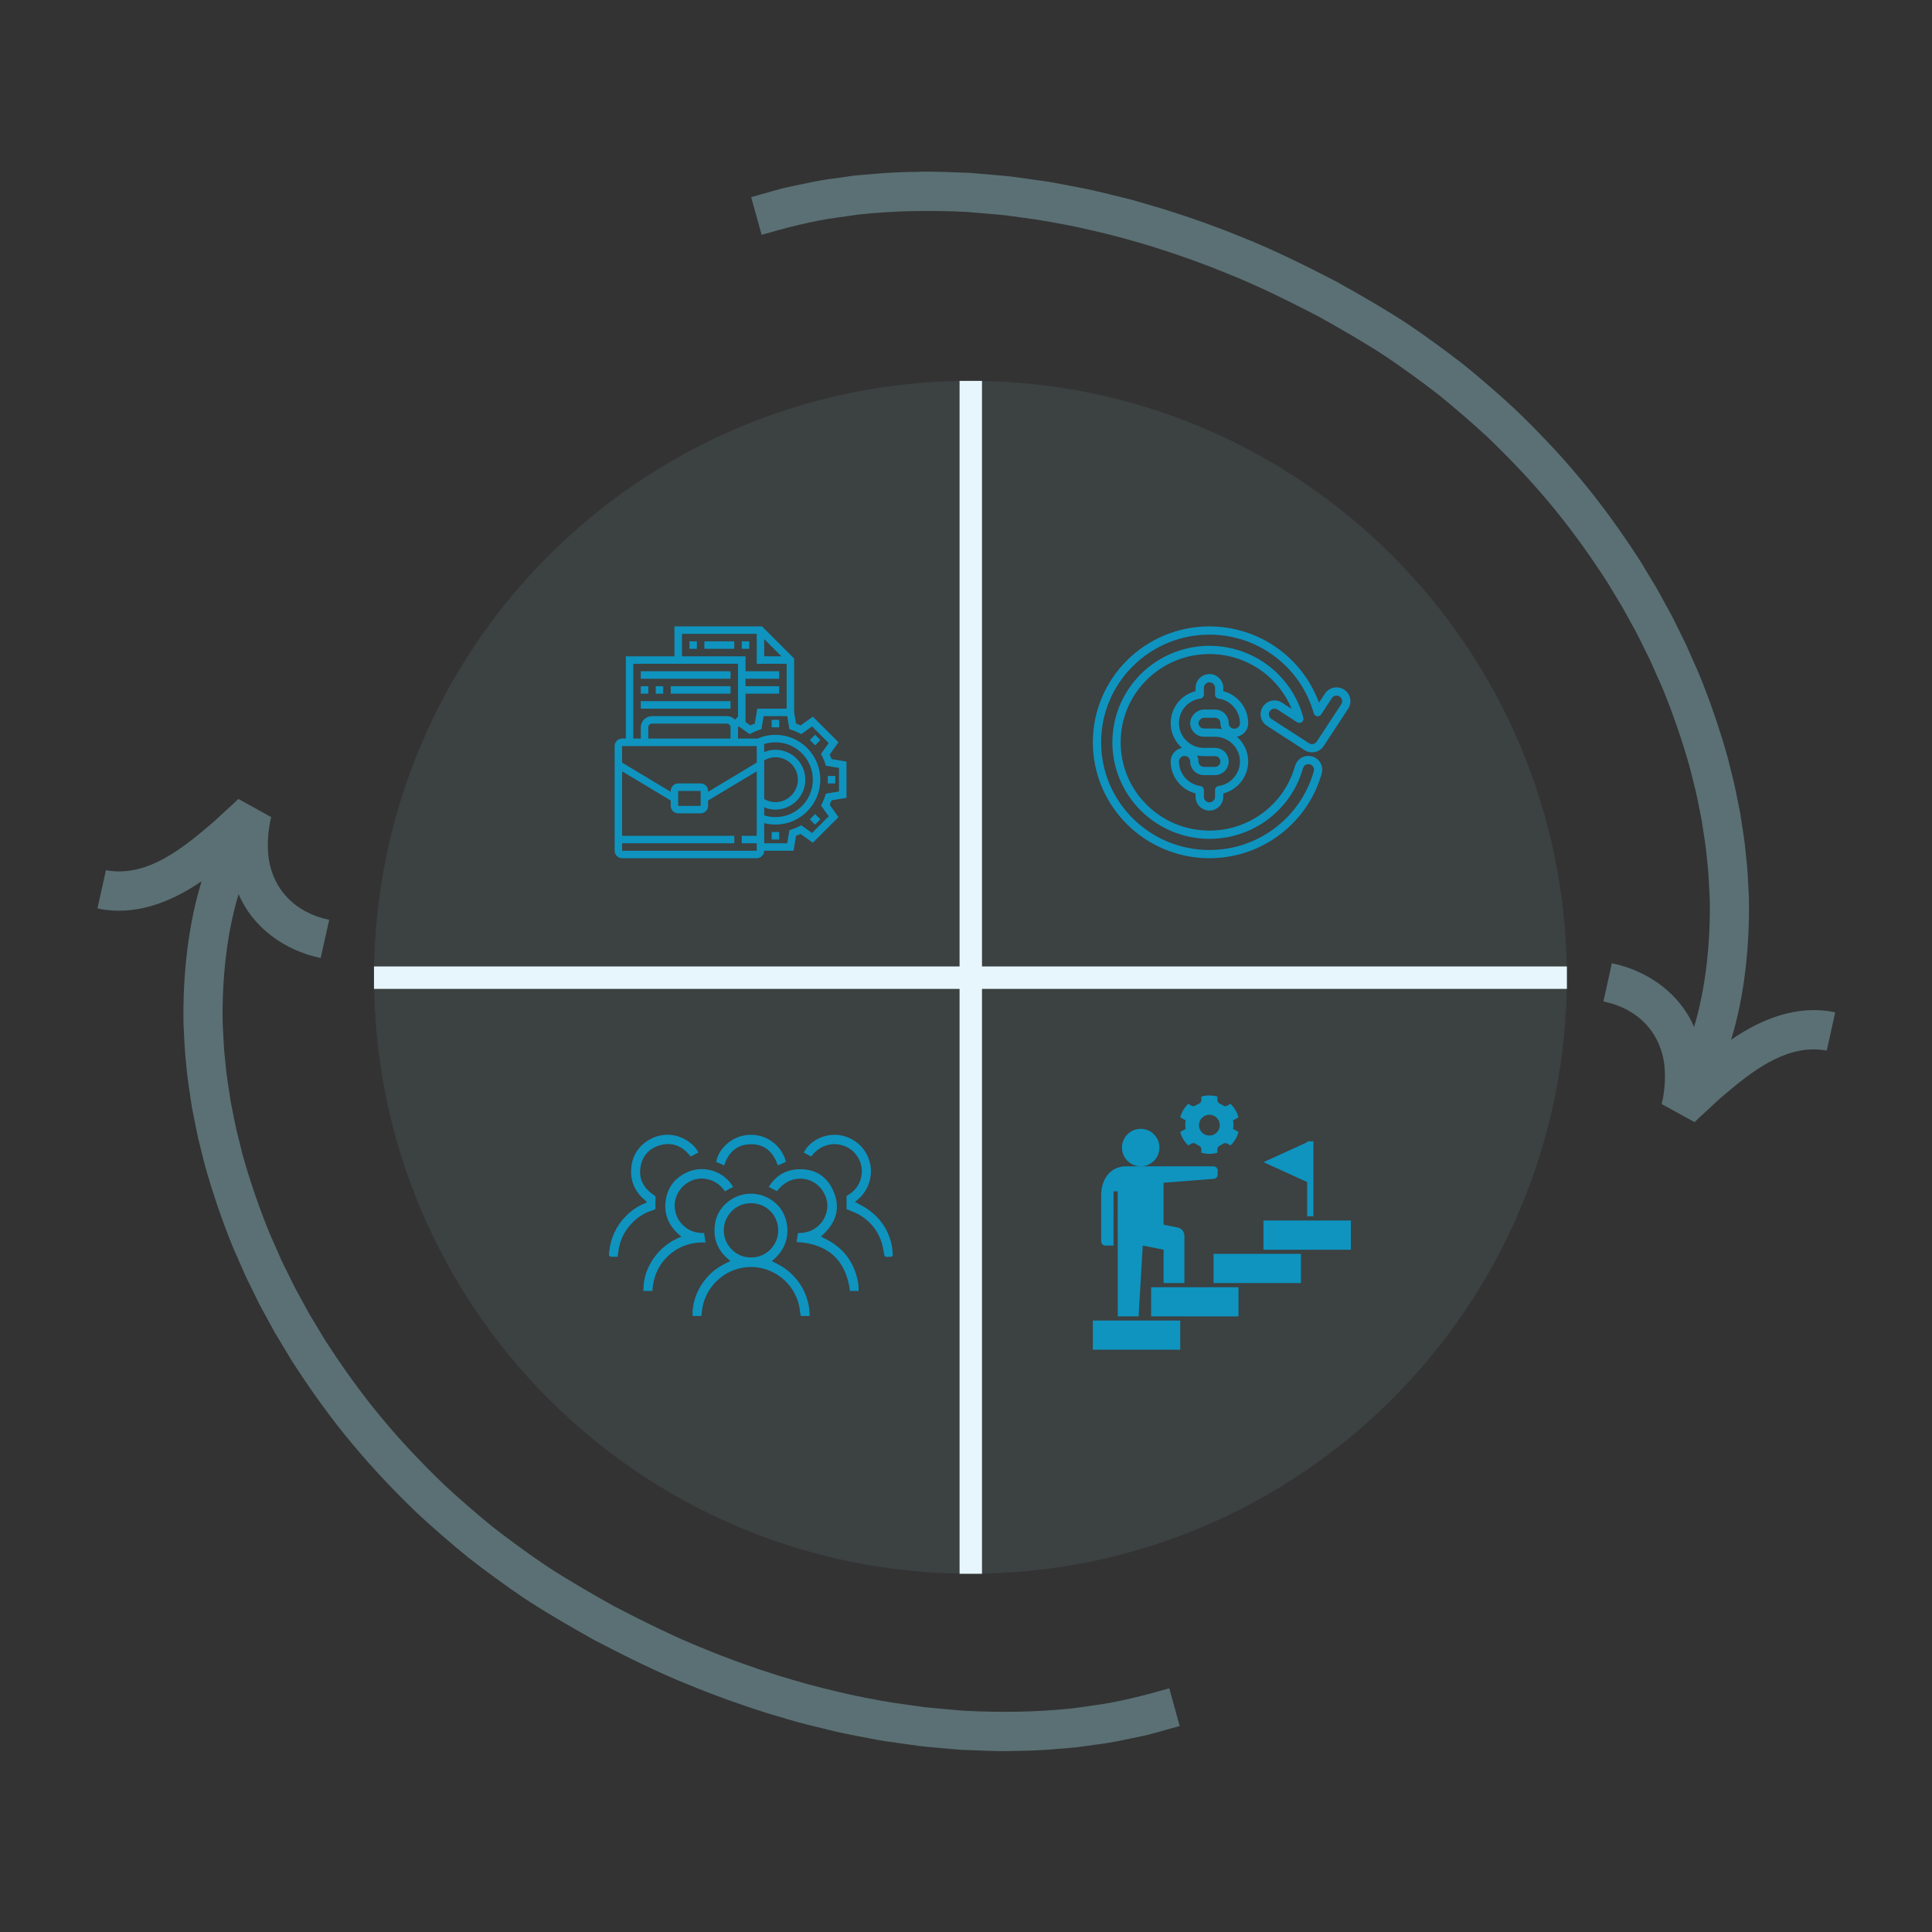 <svg xmlns="http://www.w3.org/2000/svg" xmlns:xlink="http://www.w3.org/1999/xlink" width="768" zoomAndPan="magnify" viewBox="0 0 576 576" height="768" preserveAspectRatio="xMidYMid meet" version="1.0"><rect x="0" y="0" width="576" height="576" fill="#333333" stroke="none"/><defs><filter x="0%" y="0%" width="100%" height="100%" id="50e1ef4b00"><feColorMatrix values="0 0 0 0 1 0 0 0 0 1 0 0 0 0 1 0 0 0 1 0" color-interpolation-filters="sRGB"/></filter><mask id="cf37b9fb29"><g filter="url(#50e1ef4b00)"><rect x="-57.6" width="691.2" fill="#000000" y="-57.6" height="691.2" fill-opacity="0.149"/></g></mask><clipPath id="82e1885c9f"><path d="M 0.5 0.543 L 356.145 0.543 L 356.145 356.188 L 0.5 356.188 Z M 0.5 0.543 " clip-rule="nonzero"/></clipPath><clipPath id="a43ccf09d0"><rect x="0" width="357" y="0" height="357"/></clipPath><mask id="15c1d3b9ac"><g filter="url(#50e1ef4b00)"><rect x="-57.6" width="691.2" fill="#000000" y="-57.6" height="691.2" fill-opacity="0.8"/></g></mask><clipPath id="f64cbff416"><path d="M 0.816 0.746 L 77.719 0.746 L 77.719 69.867 L 0.816 69.867 Z M 0.816 0.746 " clip-rule="nonzero"/></clipPath><clipPath id="6e8423ff76"><rect x="0" width="78" y="0" height="71"/></clipPath><mask id="9f3fbd8506"><g filter="url(#50e1ef4b00)"><rect x="-57.6" width="691.2" fill="#000000" y="-57.6" height="691.2" fill-opacity="0.8"/></g></mask><clipPath id="084001cc24"><path d="M 26 0.598 L 45 0.598 L 45 19 L 26 19 Z M 26 0.598 " clip-rule="nonzero"/></clipPath><clipPath id="766580c554"><path d="M 51 37 L 77.742 37 L 77.742 47 L 51 47 Z M 51 37 " clip-rule="nonzero"/></clipPath><clipPath id="598ae32fd3"><path d="M 0.816 67 L 27 67 L 27 76.41 L 0.816 76.41 Z M 0.816 67 " clip-rule="nonzero"/></clipPath><clipPath id="f7597e0326"><rect x="0" width="78" y="0" height="77"/></clipPath><mask id="de479c826d"><g filter="url(#50e1ef4b00)"><rect x="-57.6" width="691.2" fill="#000000" y="-57.6" height="691.2" fill-opacity="0.8"/></g></mask><clipPath id="a8e57c0341"><path d="M 25 17 L 61 17 L 61 54.367 L 25 54.367 Z M 25 17 " clip-rule="nonzero"/></clipPath><clipPath id="62a4c003cc"><path d="M 0.457 0.16 L 28 0.16 L 28 37 L 0.457 37 Z M 0.457 0.16 " clip-rule="nonzero"/></clipPath><clipPath id="08a07dfe83"><path d="M 58 0.16 L 85.188 0.16 L 85.188 37 L 58 37 Z M 58 0.16 " clip-rule="nonzero"/></clipPath><clipPath id="2bb5210c51"><path d="M 32 0.16 L 54 0.16 L 54 10 L 32 10 Z M 32 0.16 " clip-rule="nonzero"/></clipPath><clipPath id="f873470ba3"><rect x="0" width="86" y="0" height="55"/></clipPath><mask id="5eaa276beb"><g filter="url(#50e1ef4b00)"><rect x="-57.6" width="691.2" fill="#000000" y="-57.6" height="691.2" fill-opacity="0.8"/></g></mask><clipPath id="cf752e6002"><path d="M 0.242 0.746 L 69.367 0.746 L 69.367 69.867 L 0.242 69.867 Z M 0.242 0.746 " clip-rule="nonzero"/></clipPath><clipPath id="b6b250c550"><rect x="0" width="70" y="0" height="71"/></clipPath><mask id="52d64bcce1"><g filter="url(#50e1ef4b00)"><rect x="-57.6" width="691.2" fill="#000000" y="-57.6" height="691.2" fill-opacity="0.647"/></g></mask><clipPath id="87e89b84dc"><path d="M 29 13 L 352 13 L 352 298 L 29 298 Z M 29 13 " clip-rule="nonzero"/></clipPath><clipPath id="153a9950f8"><path d="M 316.512 348.285 L -31.496 139.531 L 51.664 0.902 L 399.668 209.656 Z M 316.512 348.285 " clip-rule="nonzero"/></clipPath><clipPath id="9c37d0d36a"><path d="M 316.512 348.285 L -31.496 139.531 L 51.664 0.902 L 399.668 209.656 Z M 316.512 348.285 " clip-rule="nonzero"/></clipPath><clipPath id="38ae706984"><rect x="0" width="400" y="0" height="349"/></clipPath><mask id="4219ff57c9"><g filter="url(#50e1ef4b00)"><rect x="-57.6" width="691.2" fill="#000000" y="-57.6" height="691.2" fill-opacity="0.647"/></g></mask><clipPath id="66bddc2de4"><path d="M 48 51 L 373 51 L 373 335 L 48 335 Z M 48 51 " clip-rule="nonzero"/></clipPath><clipPath id="c3b2468b7a"><path d="M 84.016 0.004 L 432.48 207.984 L 349.633 346.797 L 1.164 138.816 Z M 84.016 0.004 " clip-rule="nonzero"/></clipPath><clipPath id="1a9adecd35"><path d="M 84.016 0.004 L 432.48 207.984 L 349.633 346.797 L 1.164 138.816 Z M 84.016 0.004 " clip-rule="nonzero"/></clipPath><clipPath id="52f0fe93a8"><rect x="0" width="401" y="0" height="348"/></clipPath></defs><g mask="url(#cf37b9fb29)"><g transform="matrix(1, 0, 0, 1, 111, 113)"><g clip-path="url(#a43ccf09d0)"><g clip-path="url(#82e1885c9f)"><path fill="#709198" d="M 178.324 0.543 C 80.113 0.543 0.5 80.156 0.5 178.367 C 0.5 276.574 80.113 356.188 178.324 356.188 C 276.531 356.188 356.145 276.574 356.145 178.367 C 356.145 80.156 276.531 0.543 178.324 0.543 " fill-opacity="1" fill-rule="nonzero"/></g></g></g></g><path stroke-linecap="butt" transform="matrix(0, 6.685, -6.689, 0, 289.427, 113.55)" fill="none" stroke-linejoin="miter" d="M 0 0 L 53.201 0 " stroke="#e6f6fc" stroke-width="1" stroke-opacity="1" stroke-miterlimit="4"/><path stroke-linecap="butt" transform="matrix(6.685, -0, 0, 6.689, 111.499, 291.478)" fill="none" stroke-linejoin="miter" d="M 0 -0 L 53.201 -0 " stroke="#e6f6fc" stroke-width="1" stroke-opacity="1" stroke-miterlimit="4"/><g mask="url(#15c1d3b9ac)"><g transform="matrix(1, 0, 0, 1, 325, 186)"><g clip-path="url(#6e8423ff76)"><g clip-path="url(#f64cbff416)"><path fill="#02a9df" d="M 37.238 39.434 L 33.918 39.434 C 33.227 39.434 32.547 39.363 31.895 39.227 C 32.164 39.77 32.312 40.383 32.312 41.031 C 32.312 41.238 32.352 41.434 32.418 41.609 L 32.441 41.676 C 32.504 41.816 32.586 41.945 32.684 42.066 L 32.781 42.16 C 32.938 42.309 33.113 42.43 33.309 42.512 C 33.492 42.586 33.699 42.629 33.918 42.629 L 37.234 42.629 C 37.461 42.629 37.672 42.586 37.852 42.512 C 38.039 42.438 38.215 42.32 38.367 42.168 L 38.379 42.156 C 38.527 42.008 38.648 41.832 38.723 41.648 C 38.801 41.465 38.84 41.258 38.84 41.031 C 38.84 40.574 38.668 40.172 38.383 39.891 C 38.102 39.605 37.699 39.434 37.238 39.434 Z M 33.918 36.973 L 37.238 36.973 C 38.379 36.973 39.391 37.422 40.125 38.152 L 40.133 38.156 C 40.867 38.895 41.316 39.906 41.316 41.031 C 41.316 41.574 41.207 42.094 41.008 42.578 C 40.797 43.082 40.496 43.527 40.129 43.895 L 40.117 43.906 C 39.75 44.273 39.297 44.574 38.793 44.777 C 38.309 44.977 37.781 45.09 37.238 45.09 L 33.918 45.09 C 33.375 45.09 32.848 44.977 32.363 44.777 C 31.859 44.57 31.41 44.266 31.039 43.895 L 30.891 43.742 C 30.59 43.41 30.34 43.02 30.164 42.598 L 30.109 42.484 C 29.938 42.031 29.84 41.539 29.84 41.031 C 29.84 40.57 29.652 40.156 29.352 39.855 C 29.047 39.555 28.629 39.367 28.168 39.367 C 27.703 39.367 27.285 39.555 26.984 39.855 C 26.684 40.152 26.496 40.57 26.496 41.031 C 26.496 41.996 26.68 42.914 27.012 43.746 C 27.363 44.613 27.879 45.406 28.523 46.086 C 28.559 46.137 28.629 46.203 28.676 46.25 C 29.246 46.816 29.895 47.285 30.602 47.637 C 31.277 47.973 32.012 48.211 32.789 48.332 C 33.422 48.387 33.922 48.914 33.922 49.559 L 33.922 51.547 C 33.922 52.008 34.105 52.418 34.402 52.715 L 34.41 52.723 C 34.707 53.016 35.121 53.199 35.582 53.199 C 36.043 53.199 36.461 53.016 36.758 52.715 L 36.766 52.715 C 37.062 52.418 37.246 52.008 37.246 51.547 L 37.246 49.555 C 37.25 48.953 37.695 48.43 38.309 48.34 C 39.102 48.227 39.852 47.984 40.547 47.637 C 41.262 47.281 41.914 46.812 42.477 46.258 L 42.5 46.23 C 43.184 45.547 43.734 44.734 44.109 43.836 C 44.469 42.973 44.672 42.023 44.672 41.031 C 44.672 40.031 44.469 39.078 44.109 38.215 C 43.746 37.348 43.219 36.559 42.566 35.891 L 42.453 35.785 C 41.773 35.117 40.965 34.574 40.066 34.203 C 39.199 33.848 38.246 33.648 37.246 33.648 L 33.926 33.648 C 32.805 33.648 31.785 33.191 31.047 32.453 C 30.672 32.086 30.371 31.637 30.16 31.137 C 29.957 30.656 29.844 30.133 29.844 29.594 C 29.844 28.516 30.344 27.516 31.078 26.789 C 31.848 26.027 32.898 25.535 33.926 25.535 L 37.246 25.535 C 37.789 25.535 38.312 25.648 38.801 25.844 C 39.309 26.055 39.758 26.352 40.125 26.719 L 40.137 26.73 C 40.508 27.094 40.809 27.543 41.016 28.047 C 41.215 28.527 41.324 29.051 41.324 29.594 C 41.324 30.051 41.516 30.469 41.816 30.77 C 42.117 31.07 42.539 31.258 42.996 31.258 C 43.461 31.258 43.879 31.07 44.18 30.77 C 44.484 30.469 44.672 30.051 44.672 29.594 C 44.672 28.598 44.469 27.652 44.113 26.793 C 43.734 25.891 43.184 25.074 42.5 24.391 L 42.473 24.363 C 41.914 23.812 41.262 23.344 40.551 22.984 C 39.875 22.648 39.145 22.41 38.379 22.293 C 37.746 22.238 37.25 21.711 37.25 21.066 L 37.25 19.074 C 37.25 18.621 37.062 18.203 36.762 17.906 C 36.461 17.609 36.043 17.422 35.586 17.422 C 35.148 17.422 34.754 17.586 34.457 17.855 L 34.41 17.906 C 34.109 18.203 33.922 18.617 33.922 19.074 L 33.922 21.062 C 33.918 21.664 33.473 22.191 32.859 22.277 C 31.008 22.543 29.418 23.445 28.289 24.738 C 27.164 26.035 26.496 27.73 26.496 29.59 C 26.496 30.59 26.695 31.539 27.055 32.406 C 27.434 33.305 27.988 34.121 28.676 34.805 C 29.367 35.488 30.184 36.043 31.09 36.414 C 31.957 36.777 32.914 36.973 33.918 36.973 Z M 27.391 36.98 C 27.23 36.84 27.074 36.695 26.922 36.547 C 26.012 35.641 25.277 34.555 24.773 33.348 C 24.289 32.188 24.02 30.914 24.02 29.59 C 24.02 27.129 24.91 24.871 26.422 23.137 C 27.707 21.66 29.438 20.566 31.441 20.059 L 31.441 19.074 C 31.441 17.938 31.906 16.91 32.652 16.168 L 32.738 16.094 C 33.48 15.391 34.48 14.961 35.578 14.961 C 36.719 14.961 37.754 15.426 38.5 16.168 C 39.25 16.91 39.715 17.941 39.715 19.074 L 39.715 20.062 C 40.391 20.238 41.039 20.484 41.652 20.793 C 42.602 21.266 43.469 21.891 44.215 22.633 L 44.246 22.664 C 45.156 23.574 45.887 24.656 46.383 25.848 C 46.871 27.008 47.137 28.273 47.137 29.59 C 47.137 30.727 46.672 31.762 45.922 32.508 C 45.344 33.082 44.59 33.488 43.754 33.645 L 44.098 33.961 C 44.141 33.996 44.188 34.035 44.23 34.078 C 45.141 34.98 45.879 36.066 46.379 37.273 C 46.867 38.438 47.137 39.707 47.137 41.031 C 47.137 42.352 46.867 43.617 46.379 44.777 C 45.879 45.977 45.141 47.062 44.23 47.973 L 44.195 48.004 C 43.449 48.742 42.59 49.363 41.645 49.832 C 41.035 50.137 40.387 50.383 39.711 50.559 L 39.711 51.547 C 39.711 52.68 39.246 53.707 38.492 54.453 C 37.75 55.199 36.715 55.66 35.57 55.66 C 34.438 55.66 33.402 55.199 32.652 54.457 L 32.645 54.449 C 31.895 53.703 31.434 52.676 31.434 51.547 L 31.434 50.559 C 30.758 50.383 30.105 50.137 29.488 49.828 C 28.523 49.348 27.656 48.723 26.914 47.988 L 26.719 47.766 C 25.867 46.875 25.184 45.816 24.715 44.648 C 24.262 43.52 24.012 42.297 24.012 41.031 C 24.012 39.895 24.477 38.859 25.227 38.113 C 25.809 37.543 26.555 37.137 27.391 36.98 Z M 39.266 31.398 C 38.996 30.852 38.844 30.238 38.844 29.59 C 38.844 29.363 38.805 29.156 38.727 28.977 C 38.652 28.789 38.531 28.613 38.379 28.465 L 38.371 28.453 C 38.219 28.305 38.043 28.188 37.855 28.109 C 37.676 28.035 37.465 27.992 37.238 27.992 L 33.922 27.992 C 33.555 27.992 33.148 28.203 32.824 28.523 C 32.52 28.824 32.312 29.211 32.312 29.59 C 32.312 29.809 32.355 30.012 32.434 30.195 C 32.516 30.387 32.637 30.562 32.789 30.715 C 33.082 31.008 33.48 31.188 33.922 31.188 L 37.238 31.188 C 37.93 31.188 38.605 31.262 39.266 31.398 Z M 70.004 20.805 C 70.629 19.855 71.578 19.242 72.613 19.023 C 73.645 18.805 74.766 18.98 75.727 19.598 C 76.684 20.215 77.301 21.164 77.52 22.191 C 77.738 23.219 77.562 24.328 76.941 25.285 L 69.641 36.43 C 69.02 37.383 68.066 37.992 67.035 38.211 C 66 38.43 64.883 38.254 63.922 37.637 L 52.711 30.379 C 51.754 29.762 51.137 28.816 50.918 27.789 C 50.699 26.762 50.875 25.648 51.496 24.695 C 52.117 23.742 53.07 23.129 54.105 22.91 C 55.137 22.695 56.258 22.867 57.215 23.484 L 60.098 25.352 C 59.617 24.184 59.055 23.055 58.418 21.977 C 57.184 19.895 55.668 17.996 53.922 16.324 C 51.5 14.012 48.637 12.152 45.469 10.887 C 42.422 9.668 39.082 8.996 35.578 8.996 C 31.984 8.996 28.566 9.707 25.453 10.988 C 22.223 12.316 19.309 14.273 16.863 16.703 C 14.418 19.133 12.449 22.031 11.113 25.242 C 9.824 28.34 9.113 31.738 9.113 35.312 C 9.113 38.887 9.824 42.285 11.113 45.379 C 12.449 48.59 14.418 51.488 16.863 53.918 C 19.305 56.348 22.223 58.305 25.449 59.637 C 28.562 60.918 31.984 61.625 35.578 61.625 C 38.547 61.625 41.391 61.145 44.031 60.266 C 46.785 59.348 49.328 57.996 51.582 56.297 C 53.871 54.566 55.875 52.469 57.496 50.102 C 59.086 47.77 60.316 45.168 61.094 42.379 C 61.398 41.285 62.121 40.414 63.039 39.898 C 63.961 39.379 65.078 39.207 66.18 39.508 C 67.281 39.812 68.152 40.527 68.676 41.441 C 69.199 42.359 69.367 43.473 69.066 44.566 C 68.047 48.219 66.43 51.633 64.336 54.699 C 62.207 57.809 59.582 60.559 56.57 62.832 C 53.594 65.078 50.25 66.863 46.645 68.066 C 43.156 69.234 39.434 69.867 35.574 69.867 C 30.875 69.867 26.387 68.938 22.285 67.246 C 18.023 65.492 14.195 62.926 10.996 59.746 C 7.793 56.562 5.215 52.754 3.449 48.52 C 1.754 44.445 0.816 39.984 0.816 35.309 C 0.816 30.637 1.754 26.172 3.453 22.098 C 5.219 17.863 7.797 14.055 11 10.871 C 14.199 7.691 18.027 5.125 22.289 3.371 C 26.391 1.684 30.879 0.75 35.578 0.75 C 40.152 0.75 44.531 1.637 48.543 3.242 C 52.703 4.91 56.473 7.359 59.656 10.398 C 61.879 12.52 63.816 14.938 65.41 17.582 C 66.535 19.445 67.484 21.426 68.242 23.496 Z M 73.125 21.426 C 72.707 21.512 72.324 21.758 72.074 22.141 L 68.895 26.992 C 68.738 27.234 68.492 27.422 68.191 27.504 C 67.531 27.684 66.852 27.305 66.672 26.652 C 65.895 23.879 64.75 21.258 63.293 18.84 C 61.812 16.383 60.012 14.141 57.945 12.168 C 54.988 9.34 51.488 7.066 47.625 5.52 C 43.906 4.031 39.844 3.211 35.578 3.211 C 31.195 3.211 27.023 4.074 23.227 5.637 C 19.285 7.262 15.73 9.648 12.746 12.613 C 9.766 15.578 7.367 19.113 5.734 23.031 C 4.16 26.809 3.289 30.957 3.289 35.312 C 3.289 39.668 4.16 43.816 5.734 47.594 C 7.367 51.512 9.766 55.047 12.746 58.012 C 15.73 60.977 19.285 63.363 23.227 64.984 C 27.023 66.551 31.199 67.414 35.578 67.414 C 39.18 67.414 42.641 66.828 45.863 65.746 C 49.215 64.625 52.324 62.969 55.086 60.887 C 57.883 58.773 60.324 56.219 62.301 53.328 C 64.242 50.488 65.738 47.316 66.688 43.918 C 66.812 43.477 66.742 43.027 66.531 42.66 C 66.32 42.289 65.965 41.996 65.523 41.879 C 65.082 41.754 64.629 41.824 64.258 42.035 C 63.887 42.246 63.594 42.594 63.473 43.035 C 62.621 46.082 61.277 48.926 59.535 51.477 C 57.762 54.07 55.578 56.359 53.074 58.25 C 50.602 60.113 47.82 61.594 44.816 62.594 C 41.91 63.562 38.805 64.09 35.578 64.09 C 31.668 64.09 27.93 63.312 24.516 61.906 C 20.965 60.445 17.777 58.309 15.113 55.66 C 12.453 53.016 10.305 49.844 8.832 46.316 C 7.418 42.922 6.641 39.207 6.641 35.316 C 6.641 31.426 7.422 27.711 8.832 24.316 C 10.305 20.789 12.453 17.617 15.113 14.969 C 17.777 12.324 20.965 10.188 24.516 8.727 C 27.93 7.316 31.668 6.543 35.578 6.543 C 39.395 6.543 43.043 7.277 46.383 8.617 C 49.852 10 52.984 12.035 55.633 14.562 C 57.535 16.383 59.195 18.461 60.543 20.746 C 61.871 22.988 62.902 25.418 63.578 27.992 C 63.664 28.312 63.617 28.668 63.418 28.969 C 63.047 29.535 62.285 29.699 61.711 29.332 L 55.871 25.547 C 55.484 25.301 55.035 25.23 54.613 25.32 C 54.195 25.406 53.812 25.652 53.562 26.035 C 53.312 26.418 53.242 26.867 53.332 27.285 C 53.422 27.699 53.668 28.082 54.055 28.332 L 65.266 35.586 C 65.648 35.836 66.102 35.906 66.52 35.816 C 66.938 35.727 67.32 35.48 67.57 35.098 L 74.871 23.953 C 75.121 23.57 75.191 23.121 75.102 22.707 C 75.012 22.289 74.766 21.906 74.379 21.66 C 73.996 21.406 73.543 21.336 73.125 21.426 Z M 73.125 21.426 " fill-opacity="1" fill-rule="nonzero"/></g></g></g></g><g mask="url(#9f3fbd8506)"><g transform="matrix(1, 0, 0, 1, 325, 326)"><g clip-path="url(#f7597e0326)"><g clip-path="url(#084001cc24)"><path fill="#02a9df" d="M 35.441 0.598 C 34.668 0.609 33.91 0.719 33.164 0.922 L 33.164 1.969 C 33.164 2.191 33.105 2.395 32.988 2.578 C 32.871 2.766 32.715 2.906 32.516 3 C 32.141 3.168 31.785 3.367 31.445 3.594 C 31.039 3.855 30.625 3.867 30.203 3.625 L 29.266 3.098 C 28.09 4.215 27.293 5.555 26.871 7.117 L 28.5 8.027 C 28.328 8.875 28.328 9.719 28.5 10.566 L 26.871 11.477 C 27.289 13.043 28.086 14.383 29.262 15.496 L 30.203 14.969 C 30.625 14.727 31.039 14.738 31.445 15 C 31.785 15.227 32.141 15.426 32.516 15.594 C 32.715 15.688 32.871 15.828 32.988 16.016 C 33.105 16.199 33.164 16.402 33.164 16.625 L 33.164 17.676 C 34.758 18.113 36.355 18.113 37.953 17.672 L 37.953 16.625 C 37.949 16.402 38.008 16.199 38.125 16.016 C 38.242 15.828 38.398 15.688 38.598 15.594 C 38.973 15.426 39.328 15.227 39.668 15 C 40.074 14.738 40.488 14.727 40.91 14.969 L 41.848 15.496 C 43.023 14.383 43.82 13.043 44.242 11.477 L 42.617 10.566 C 42.785 9.719 42.785 8.875 42.617 8.027 L 44.242 7.117 C 43.824 5.555 43.027 4.211 41.852 3.098 L 40.91 3.625 C 40.488 3.867 40.074 3.855 39.668 3.594 C 39.328 3.367 38.973 3.168 38.598 3 C 38.398 2.906 38.242 2.766 38.125 2.578 C 38.008 2.395 37.949 2.191 37.953 1.969 L 37.953 0.918 C 37.129 0.695 36.293 0.59 35.441 0.598 Z M 38.66 9.453 C 38.66 9.863 38.582 10.262 38.422 10.641 C 38.266 11.023 38.043 11.359 37.75 11.648 C 37.461 11.941 37.125 12.164 36.742 12.324 C 36.363 12.48 35.969 12.559 35.559 12.559 C 35.145 12.559 34.75 12.48 34.371 12.324 C 33.988 12.164 33.656 11.941 33.363 11.648 C 33.074 11.359 32.848 11.023 32.691 10.641 C 32.535 10.262 32.457 9.863 32.457 9.453 C 32.457 9.039 32.535 8.645 32.691 8.262 C 32.848 7.883 33.074 7.547 33.363 7.254 C 33.656 6.965 33.988 6.738 34.371 6.582 C 34.75 6.426 35.145 6.344 35.559 6.344 C 35.969 6.344 36.363 6.426 36.742 6.582 C 37.125 6.738 37.461 6.965 37.75 7.254 C 38.043 7.547 38.266 7.883 38.422 8.262 C 38.582 8.645 38.66 9.039 38.66 9.453 Z M 38.66 9.453 " fill-opacity="1" fill-rule="nonzero"/></g><path fill="#02a9df" d="M 20.668 16.133 C 20.668 16.5 20.633 16.863 20.562 17.223 C 20.488 17.582 20.383 17.934 20.242 18.273 C 20.102 18.613 19.93 18.934 19.727 19.238 C 19.523 19.547 19.293 19.828 19.031 20.086 C 18.773 20.348 18.492 20.578 18.188 20.781 C 17.883 20.988 17.559 21.16 17.223 21.301 C 16.883 21.441 16.535 21.547 16.176 21.617 C 15.812 21.688 15.453 21.727 15.086 21.727 C 14.719 21.727 14.355 21.688 13.996 21.617 C 13.637 21.547 13.285 21.441 12.949 21.301 C 12.609 21.16 12.289 20.988 11.984 20.781 C 11.68 20.578 11.395 20.348 11.137 20.086 C 10.879 19.828 10.645 19.547 10.441 19.238 C 10.238 18.934 10.066 18.613 9.926 18.273 C 9.785 17.934 9.68 17.582 9.609 17.223 C 9.535 16.863 9.5 16.5 9.5 16.133 C 9.5 15.766 9.535 15.402 9.609 15.043 C 9.68 14.68 9.785 14.332 9.926 13.992 C 10.066 13.652 10.238 13.332 10.441 13.027 C 10.645 12.719 10.879 12.438 11.137 12.18 C 11.395 11.918 11.68 11.688 11.984 11.484 C 12.289 11.277 12.609 11.105 12.949 10.965 C 13.285 10.824 13.637 10.719 13.996 10.648 C 14.355 10.574 14.719 10.539 15.086 10.539 C 15.453 10.539 15.812 10.574 16.176 10.648 C 16.535 10.719 16.883 10.824 17.223 10.965 C 17.559 11.105 17.883 11.277 18.188 11.484 C 18.492 11.688 18.773 11.918 19.031 12.18 C 19.293 12.438 19.523 12.719 19.727 13.027 C 19.93 13.332 20.102 13.652 20.242 13.992 C 20.383 14.332 20.488 14.68 20.562 15.043 C 20.633 15.402 20.668 15.766 20.668 16.133 Z M 20.668 16.133 " fill-opacity="1" fill-rule="nonzero"/><path fill="#02a9df" d="M 3.297 30.426 L 3.297 44.094 C 3.297 44.262 3.328 44.418 3.391 44.57 C 3.453 44.723 3.543 44.859 3.66 44.973 C 3.777 45.09 3.91 45.18 4.062 45.242 C 4.215 45.305 4.375 45.34 4.539 45.34 L 6.984 45.34 L 6.984 29.184 L 8.227 29.184 L 8.262 66.465 L 14.465 66.465 L 15.703 45.34 L 21.91 46.582 L 21.91 56.523 L 28.113 56.523 L 28.113 42.406 C 28.113 42.117 28.062 41.84 27.969 41.566 C 27.871 41.297 27.73 41.051 27.551 40.828 C 27.367 40.605 27.156 40.422 26.91 40.273 C 26.664 40.125 26.398 40.023 26.117 39.969 L 21.91 39.125 L 21.91 26.617 L 36.879 25.449 C 37.039 25.441 37.188 25.402 37.328 25.332 C 37.473 25.266 37.598 25.176 37.703 25.059 C 37.812 24.945 37.895 24.812 37.953 24.668 C 38.008 24.52 38.039 24.367 38.039 24.211 L 38.039 22.969 C 38.039 22.805 38.008 22.645 37.945 22.492 C 37.883 22.34 37.793 22.207 37.676 22.09 C 37.559 21.973 37.426 21.883 37.273 21.82 C 37.121 21.758 36.961 21.727 36.797 21.727 L 10.742 21.727 C 5.945 21.727 3.297 25.621 3.297 30.426 Z M 3.297 30.426 " fill-opacity="1" fill-rule="nonzero"/><path fill="#02a9df" d="M 18.188 57.766 L 44.242 57.766 L 44.242 66.465 L 18.188 66.465 Z M 18.188 57.766 " fill-opacity="1" fill-rule="nonzero"/><path fill="#02a9df" d="M 36.797 47.824 L 62.855 47.824 L 62.855 56.523 L 36.797 56.523 Z M 36.797 47.824 " fill-opacity="1" fill-rule="nonzero"/><g clip-path="url(#766580c554)"><path fill="#02a9df" d="M 51.688 37.883 L 77.742 37.883 L 77.742 46.582 L 51.688 46.582 Z M 51.688 37.883 " fill-opacity="1" fill-rule="nonzero"/></g><g clip-path="url(#598ae32fd3)"><path fill="#02a9df" d="M 0.816 67.707 L 26.871 67.707 L 26.871 76.406 L 0.816 76.406 Z M 0.816 67.707 " fill-opacity="1" fill-rule="nonzero"/></g><path fill="#02a9df" d="M 66.574 36.637 L 66.574 14.27 L 64.715 14.27 L 64.715 14.551 L 51.688 20.48 L 64.715 26.414 L 64.715 36.637 Z M 66.574 36.637 " fill-opacity="1" fill-rule="nonzero"/></g></g></g><g mask="url(#de479c826d)"><g transform="matrix(1, 0, 0, 1, 181, 338)"><g clip-path="url(#f873470ba3)"><g clip-path="url(#a8e57c0341)"><path fill="#02a9df" d="M 36.777 37.934 C 33.18 35.234 31.629 31.711 32.09 27.371 C 32.375 24.719 33.574 22.473 35.547 20.707 C 40.129 16.613 46.961 17.008 51.113 21.586 C 54.312 25.117 55.672 32.871 49.074 37.98 C 51.234 39 53.262 40.109 54.941 41.762 C 56.637 43.426 58.031 45.281 58.961 47.477 C 59.879 49.652 60.414 51.902 60.375 54.352 L 57.766 54.352 C 57.695 54.012 57.566 53.652 57.539 53.281 C 57.074 46.824 52.113 41.098 45.297 39.941 C 36.934 38.523 28.984 44.664 28.242 53.238 C 28.211 53.586 28.152 53.938 28.098 54.348 L 25.543 54.348 C 25.512 53.906 25.43 53.457 25.465 53.02 C 25.758 49.25 27.152 45.934 29.598 43.055 C 31.285 41.074 33.332 39.574 35.688 38.492 C 36.004 38.344 36.305 38.176 36.777 37.934 Z M 42.852 36.855 C 46.824 37.121 51.047 33.641 51.012 28.805 C 50.98 24.168 47.387 20.75 42.949 20.715 C 38.242 20.68 34.793 24.531 34.789 28.82 C 34.785 33.5 38.836 37.059 42.852 36.855 Z M 42.852 36.855 " fill-opacity="1" fill-rule="nonzero"/></g><path fill="#02a9df" d="M 28.926 29.617 C 29.074 30.605 29.195 31.441 29.34 32.414 C 25.16 32.281 21.465 33.477 18.387 36.27 C 15.289 39.082 13.758 42.664 13.488 46.895 L 10.816 46.895 C 10.762 43.254 11.852 40.023 13.898 37.109 C 15.941 34.195 18.66 32.07 22.152 30.688 C 18.438 27.758 16.762 24.094 17.531 19.496 C 18.039 16.461 19.645 14.055 22.195 12.391 C 27.996 8.598 34.859 11.098 37.578 15.875 C 37.18 16.078 36.781 16.281 36.387 16.488 C 35.992 16.695 35.586 16.922 35.129 17.168 C 33.758 15.188 31.922 13.906 29.582 13.504 C 27.918 13.203 26.324 13.422 24.805 14.168 C 21.59 15.734 19.746 19.125 20.227 22.562 C 20.527 24.715 21.555 26.445 23.215 27.801 C 24.844 29.133 26.766 29.656 28.926 29.617 Z M 28.926 29.617 " fill-opacity="1" fill-rule="nonzero"/><path fill="#02a9df" d="M 50.621 17.133 L 48.191 15.852 C 50.164 12.688 52.965 10.879 56.613 10.621 C 61.406 10.281 65.176 12.27 67.242 16.59 C 69.836 22.008 68.355 26.719 63.746 30.637 C 64.148 30.855 64.465 31.043 64.797 31.207 C 70.426 33.914 73.777 38.34 74.855 44.488 C 74.988 45.242 74.949 46.027 74.992 46.895 L 72.418 46.895 C 71.203 37.684 65.941 32.809 56.477 32.289 C 56.605 31.457 56.746 30.578 56.898 29.621 C 59.449 29.664 61.633 28.883 63.383 27.074 C 64.605 25.809 65.324 24.277 65.59 22.547 C 66.09 19.25 64.121 15.652 61.062 14.199 C 58.227 12.84 53.883 12.859 50.621 17.133 Z M 50.621 17.133 " fill-opacity="1" fill-rule="nonzero"/><g clip-path="url(#62a4c003cc)"><path fill="#02a9df" d="M 3.117 36.691 L 1.891 36.691 C 0.566 36.691 0.453 36.605 0.594 35.309 C 1.047 31.098 2.707 27.43 5.723 24.441 C 7.316 22.859 9.164 21.59 11.273 20.738 C 11.434 20.676 11.582 20.578 11.863 20.43 C 11.605 20.156 11.426 19.914 11.199 19.727 C 8.152 17.184 6.812 13.898 7.227 9.988 C 7.598 6.414 9.422 3.648 12.531 1.82 C 16.746 -0.648 21.773 -0.027 25.363 3.203 C 26.098 3.867 26.758 4.605 27.215 5.594 L 24.961 6.801 C 24.723 6.547 24.48 6.301 24.254 6.043 C 21.906 3.371 18.957 2.488 15.602 3.488 C 12.203 4.504 10.277 7 9.887 10.48 C 9.551 13.453 10.773 15.891 13.141 17.727 C 13.391 17.926 13.66 18.102 13.941 18.254 C 14.426 18.512 14.508 18.887 14.461 19.406 C 14.387 20.18 14.371 20.957 14.414 21.73 C 14.457 22.48 14.469 22.57 13.723 22.789 C 11.641 23.395 9.797 24.43 8.195 25.895 C 5.512 28.312 3.883 31.316 3.387 34.918 C 3.32 35.441 3.23 35.965 3.117 36.691 Z M 3.117 36.691 " fill-opacity="1" fill-rule="nonzero"/></g><g clip-path="url(#08a07dfe83)"><path fill="#02a9df" d="M 60.828 6.805 L 58.645 5.633 C 60.34 1.809 66.566 -1.363 72.309 1.324 C 74.723 2.457 76.512 4.219 77.641 6.621 C 78.781 9.055 78.949 11.617 78.246 14.191 C 77.555 16.723 76.027 18.738 73.902 20.309 C 75.328 21.133 76.645 21.766 77.82 22.602 C 81.629 25.312 84.051 28.961 84.918 33.586 C 85.066 34.387 85.09 35.207 85.152 36.02 C 85.184 36.441 84.977 36.691 84.523 36.684 C 84.488 36.684 84.453 36.684 84.418 36.684 C 82.711 36.82 82.707 36.816 82.461 35.145 C 81.785 30.562 79.562 26.949 75.652 24.445 C 74.738 23.859 73.688 23.469 72.691 23.016 C 72.277 22.824 71.84 22.695 71.383 22.527 L 71.383 18.562 C 73.887 17.176 75.57 15.074 75.891 12.09 C 76.148 9.629 75.395 7.453 73.711 5.633 C 70.812 2.5 64.688 1.664 60.828 6.805 Z M 60.828 6.805 " fill-opacity="1" fill-rule="nonzero"/></g><g clip-path="url(#2bb5210c51)"><path fill="#02a9df" d="M 53.316 8.383 L 50.906 9.449 C 49.449 5.164 46.598 2.766 41.98 3.191 C 38.234 3.539 36.066 5.945 34.887 9.441 L 32.547 8.438 C 32.977 4.988 36.746 0.832 41.844 0.371 C 47.633 -0.152 52.145 3.699 53.316 8.383 Z M 53.316 8.383 " fill-opacity="1" fill-rule="nonzero"/></g></g></g></g><g mask="url(#5eaa276beb)"><g transform="matrix(1, 0, 0, 1, 183, 186)"><g clip-path="url(#b6b250c550)"><g clip-path="url(#cf752e6002)"><path fill="#02a9df" d="M 64.07 57.367 L 59.102 62.344 L 55.875 60.039 L 55.273 60.348 C 54.512 60.734 53.742 61.059 52.992 61.301 L 52.348 61.512 L 51.695 65.406 L 44.84 65.406 L 44.84 59.402 C 45.926 59.68 47.043 59.832 48.184 59.832 C 55.559 59.832 61.562 53.832 61.562 46.457 C 61.562 39.078 55.559 33.078 48.184 33.078 C 46.309 33.078 44.504 33.465 42.809 34.215 C 42.738 34.203 42.68 34.191 42.609 34.191 L 37.035 34.191 L 37.035 30.848 C 37.035 30.832 37.031 30.816 37.031 30.805 L 37.266 30.566 L 40.492 32.871 L 41.094 32.562 C 41.855 32.176 42.621 31.852 43.375 31.609 L 44.02 31.398 L 44.668 27.504 L 51.695 27.504 L 52.348 31.398 L 52.992 31.609 C 53.742 31.852 54.512 32.176 55.273 32.562 L 55.875 32.871 L 59.102 30.566 L 64.07 35.543 L 61.766 38.766 L 62.074 39.363 C 62.461 40.129 62.785 40.895 63.027 41.648 L 63.238 42.293 L 67.137 42.941 L 67.137 49.969 L 63.238 50.617 L 63.027 51.262 C 62.785 52.016 62.461 52.781 62.074 53.547 L 61.766 54.145 Z M 2.473 67.637 L 2.473 65.406 L 35.918 65.406 L 35.918 63.18 L 2.473 63.18 L 2.473 43.965 L 16.965 52.66 L 16.965 54.258 C 16.965 55.488 17.969 56.488 19.195 56.488 L 25.887 56.488 C 27.113 56.488 28.113 55.488 28.113 54.258 L 28.113 52.66 L 42.609 43.965 L 42.609 63.18 L 38.148 63.18 L 38.148 65.406 L 42.609 65.406 L 42.609 67.637 Z M 25.887 54.258 L 19.195 54.258 L 19.195 49.801 L 25.887 49.801 Z M 44.84 54.699 C 45.895 55.129 47.02 55.375 48.184 55.375 C 53.098 55.375 57.102 51.371 57.102 46.457 C 57.102 41.539 53.098 37.535 48.184 37.535 C 47.02 37.535 45.895 37.781 44.84 38.211 L 44.84 36.422 C 44.84 36.223 44.805 36.035 44.754 35.848 C 45.852 35.488 47.004 35.305 48.184 35.305 C 54.332 35.305 59.332 40.305 59.332 46.457 C 59.332 52.605 54.332 57.605 48.184 57.605 C 47.039 57.605 45.918 57.426 44.84 57.082 Z M 44.84 40.68 C 45.852 40.094 46.992 39.766 48.184 39.766 C 51.871 39.766 54.871 42.766 54.871 46.457 C 54.871 50.145 51.871 53.145 48.184 53.145 C 46.992 53.145 45.852 52.816 44.84 52.227 Z M 42.609 36.422 L 42.609 41.363 L 28.113 50.062 L 28.113 49.801 C 28.113 48.57 27.113 47.57 25.887 47.57 L 19.195 47.57 C 17.969 47.57 16.965 48.57 16.965 49.801 L 16.965 50.062 L 2.473 41.363 L 2.473 36.422 Z M 10.277 34.191 L 10.277 30.848 C 10.277 30.234 10.777 29.73 11.391 29.73 L 33.688 29.73 C 34.305 29.73 34.805 30.234 34.805 30.848 L 34.805 34.191 Z M 5.816 11.895 L 37.035 11.895 L 37.035 27.66 L 37.023 27.656 L 36.121 28.559 C 35.508 27.91 34.648 27.504 33.688 27.504 L 11.391 27.504 C 9.547 27.504 8.047 29 8.047 30.848 L 8.047 34.191 L 5.816 34.191 Z M 20.312 2.977 L 42.609 2.977 L 42.609 11.895 L 51.527 11.895 L 51.527 25.273 L 42.777 25.273 L 42.039 29.715 C 41.594 29.879 41.141 30.066 40.695 30.277 L 39.266 29.254 L 39.266 20.812 L 49.297 20.812 L 49.297 18.582 L 39.266 18.582 L 39.266 16.352 L 49.297 16.352 L 49.297 14.125 L 39.266 14.125 L 39.266 9.664 L 20.312 9.664 Z M 44.84 4.551 L 49.949 9.664 L 44.84 9.664 Z M 69.367 51.859 L 69.367 41.051 L 64.922 40.309 C 64.758 39.863 64.57 39.414 64.363 38.965 L 66.984 35.297 L 59.34 27.656 L 55.668 30.277 C 55.227 30.066 54.773 29.879 54.328 29.715 L 53.758 26.297 L 53.758 10.316 L 44.184 0.746 L 18.082 0.746 L 18.082 9.664 L 3.586 9.664 L 3.586 34.191 L 2.473 34.191 C 1.246 34.191 0.242 35.191 0.242 36.422 L 0.242 67.637 C 0.242 68.867 1.246 69.867 2.473 69.867 L 42.609 69.867 C 43.836 69.867 44.84 68.867 44.84 67.637 L 53.586 67.637 L 54.328 63.195 C 54.773 63.031 55.227 62.844 55.668 62.633 L 59.34 65.254 L 66.984 57.613 L 64.363 53.945 C 64.57 53.496 64.758 53.047 64.922 52.602 L 69.367 51.859 " fill-opacity="1" fill-rule="nonzero"/></g><path fill="#02a9df" d="M 47.066 30.848 L 49.297 30.848 L 49.297 28.617 L 47.066 28.617 L 47.066 30.848 " fill-opacity="1" fill-rule="nonzero"/><path fill="#02a9df" d="M 58.43 34.633 L 60.008 36.207 L 61.582 34.633 L 60.008 33.055 L 58.43 34.633 " fill-opacity="1" fill-rule="nonzero"/><path fill="#02a9df" d="M 66.02 45.34 L 63.793 45.34 L 63.793 47.57 L 66.02 47.57 L 66.02 45.34 " fill-opacity="1" fill-rule="nonzero"/><path fill="#02a9df" d="M 58.43 58.277 L 60.008 59.855 L 61.582 58.277 L 60.008 56.703 L 58.43 58.277 " fill-opacity="1" fill-rule="nonzero"/><path fill="#02a9df" d="M 47.066 64.293 L 49.297 64.293 L 49.297 62.062 L 47.066 62.062 L 47.066 64.293 " fill-opacity="1" fill-rule="nonzero"/><path fill="#02a9df" d="M 34.805 14.125 L 8.047 14.125 L 8.047 16.352 L 34.805 16.352 L 34.805 14.125 " fill-opacity="1" fill-rule="nonzero"/><path fill="#02a9df" d="M 10.277 18.582 L 8.047 18.582 L 8.047 20.812 L 10.277 20.812 L 10.277 18.582 " fill-opacity="1" fill-rule="nonzero"/><path fill="#02a9df" d="M 14.738 20.812 L 14.738 18.582 L 12.508 18.582 L 12.508 20.812 L 14.738 20.812 " fill-opacity="1" fill-rule="nonzero"/><path fill="#02a9df" d="M 16.965 20.812 L 34.805 20.812 L 34.805 18.582 L 16.965 18.582 L 16.965 20.812 " fill-opacity="1" fill-rule="nonzero"/><path fill="#02a9df" d="M 34.805 23.043 L 8.047 23.043 L 8.047 25.273 L 34.805 25.273 L 34.805 23.043 " fill-opacity="1" fill-rule="nonzero"/><path fill="#02a9df" d="M 22.539 7.434 L 24.77 7.434 L 24.77 5.203 L 22.539 5.203 L 22.539 7.434 " fill-opacity="1" fill-rule="nonzero"/><path fill="#02a9df" d="M 27 7.434 L 35.918 7.434 L 35.918 5.203 L 27 5.203 L 27 7.434 " fill-opacity="1" fill-rule="nonzero"/><path fill="#02a9df" d="M 40.379 5.203 L 38.148 5.203 L 38.148 7.434 L 40.379 7.434 L 40.379 5.203 " fill-opacity="1" fill-rule="nonzero"/></g></g></g><g mask="url(#52d64bcce1)"><g transform="matrix(1, 0, 0, 1, 0, 225)"><g clip-path="url(#38ae706984)"><g clip-path="url(#87e89b84dc)"><g clip-path="url(#153a9950f8)"><g clip-path="url(#9c37d0d36a)"><path fill="#709198" d="M 31.59 34.434 C 42.457 36.465 52.176 29.742 61.043 22.258 L 61.23 22.098 C 63.574 20.25 65.504 18.309 67.746 16.285 C 68.863 15.293 69.98 14.25 71.059 13.191 L 80.848 18.605 C 79.938 22.355 79.648 26.133 79.984 29.914 C 81.059 40.098 88.074 47.184 98.145 49.227 L 95.602 60.625 C 84.914 58.395 75.391 51.598 71.141 41.566 C 67.59 53.223 66.156 66.902 66.383 79.926 C 66.59 83.789 66.703 87.797 67.16 91.488 L 67.188 91.742 C 67.48 95.449 68.191 99.426 68.742 103.246 C 69.523 107.027 70.199 111.016 71.172 114.621 L 72.266 119.047 C 74.418 126.812 77.344 135.336 80.395 142.758 L 83.973 150.875 L 87.891 158.832 L 92.148 166.625 L 96.723 174.234 C 101.828 182.219 107.953 190.801 114.027 198.027 C 119.602 204.758 126.098 211.574 132.367 217.609 C 136.574 221.535 142.469 226.645 146.91 230.238 C 151.199 233.605 157.965 238.551 162.523 241.605 C 168.195 245.41 176.848 250.402 182.879 253.773 C 191.121 258.062 201.262 263.129 209.805 266.5 C 216.742 269.383 224.047 272.023 232.129 274.578 C 237.441 276.203 244.012 278.07 249.402 279.277 C 254.617 280.578 261.34 281.855 266.594 282.695 L 275.746 283.988 C 277.695 284.215 285.32 284.84 287.398 285.039 C 298.301 285.598 308.883 285.461 319.719 284.332 L 325.812 283.48 C 333.258 282.516 341.273 280.461 348.602 278.344 L 351.715 289.598 C 347.969 290.574 343.293 292.09 339.477 292.82 C 335.371 293.637 331.484 294.59 327.18 295.074 L 321.051 295.93 C 318.938 296.16 316.941 296.273 314.867 296.449 C 311.27 296.816 306.117 296.984 302.418 297.016 C 297.016 297.219 291.836 296.832 286.527 296.684 C 284.008 296.438 276.496 295.852 274.094 295.547 C 274.094 295.547 265.141 294.285 265.141 294.285 C 261.832 293.867 256.191 292.641 252.895 292.043 C 249.211 291.363 244.434 290.043 240.781 289.195 C 237.109 288.336 232.297 286.762 228.664 285.73 C 220.266 283.078 212.66 280.328 205.418 277.324 C 196.266 273.703 185.961 268.543 177.211 263.98 C 170.773 260.383 162.023 255.332 155.992 251.285 C 151.176 248.062 144.074 242.859 139.535 239.293 C 134.887 235.535 128.676 230.137 124.262 226.016 C 117.777 219.777 110.93 212.594 105.258 205.738 C 98.695 197.969 92.27 188.938 86.781 180.359 L 81.961 172.332 L 77.477 164.113 L 73.344 155.711 L 69.57 147.137 C 66.293 139.168 63.266 130.277 60.965 121.973 L 59.883 117.605 C 58.777 113.473 58.113 109.516 57.273 105.438 L 57.215 105.09 C 56.621 100.984 55.906 97.047 55.559 92.797 C 55.047 88.555 54.941 84.531 54.719 80.391 L 54.711 80.055 C 54.457 65.824 56.098 50.602 60.117 37.723 C 50.781 44.133 40.02 48.211 29.051 45.836 Z M 31.59 34.434 " fill-opacity="1" fill-rule="nonzero"/></g></g></g></g></g></g><g mask="url(#4219ff57c9)"><g transform="matrix(1, 0, 0, 1, 175, -0)"><g clip-path="url(#52f0fe93a8)"><g clip-path="url(#66bddc2de4)"><g clip-path="url(#c3b2468b7a)"><g clip-path="url(#1a9adecd35)"><path fill="#709198" d="M 369.629 313.219 C 358.758 311.215 349.055 317.961 340.203 325.465 L 340.016 325.625 C 337.676 327.477 335.75 329.422 333.516 331.449 C 332.398 332.445 331.285 333.488 330.211 334.551 L 320.406 329.156 C 321.309 325.406 321.59 321.629 321.246 317.852 C 320.148 307.664 313.117 300.598 303.039 298.578 L 305.559 287.176 C 316.254 289.379 325.793 296.156 330.062 306.176 C 333.59 294.516 334.992 280.828 334.734 267.809 C 334.52 263.945 334.398 259.938 333.934 256.246 L 333.906 255.992 C 333.605 252.285 332.887 248.312 332.324 244.492 C 331.539 240.711 330.852 236.723 329.871 233.121 L 328.766 228.699 C 326.598 220.938 323.656 212.422 320.586 205.008 L 316.988 196.895 L 313.051 188.945 L 308.777 181.164 L 304.188 173.566 C 299.062 165.594 292.922 157.023 286.832 149.812 C 281.242 143.09 274.73 136.293 268.445 130.27 C 264.23 126.352 258.324 121.258 253.879 117.676 C 249.578 114.316 242.805 109.383 238.238 106.34 C 232.555 102.547 223.895 97.574 217.855 94.219 C 209.605 89.945 199.453 84.902 190.902 81.551 C 183.957 78.684 176.648 76.059 168.559 73.52 C 163.246 71.906 156.668 70.055 151.277 68.859 C 146.059 67.574 139.332 66.309 134.078 65.48 L 124.922 64.207 C 122.973 63.984 115.348 63.379 113.27 63.184 C 102.363 62.648 91.781 62.809 80.949 63.961 L 74.859 64.828 C 67.414 65.809 59.402 67.879 52.078 70.012 L 48.941 58.766 C 52.684 57.781 57.359 56.254 61.176 55.516 C 65.273 54.691 69.16 53.73 73.465 53.234 L 79.59 52.363 C 81.707 52.133 83.699 52.016 85.777 51.832 C 89.371 51.461 94.523 51.277 98.223 51.242 C 103.625 51.023 108.805 51.398 114.113 51.535 C 116.633 51.777 124.148 52.348 126.551 52.645 C 126.547 52.645 135.504 53.887 135.504 53.887 C 138.812 54.297 144.457 55.512 147.754 56.102 C 151.441 56.777 156.219 58.082 159.875 58.922 C 163.547 59.777 168.367 61.34 172 62.363 C 180.406 64.996 188.016 67.73 195.266 70.715 C 204.426 74.316 214.742 79.453 223.5 83.996 C 229.949 87.582 238.711 92.613 244.75 96.645 C 249.574 99.855 256.684 105.043 261.23 108.602 C 265.887 112.348 272.113 117.734 276.531 121.848 C 283.031 128.07 289.895 135.238 295.586 142.082 C 302.16 149.832 308.609 158.852 314.117 167.418 L 318.953 175.434 L 323.457 183.645 L 327.609 192.035 L 331.398 200.605 C 334.695 208.562 337.742 217.445 340.062 225.746 L 341.152 230.113 C 342.27 234.242 342.938 238.199 343.789 242.273 L 343.848 242.625 C 344.453 246.727 345.172 250.66 345.531 254.914 C 346.055 259.156 346.168 263.176 346.398 267.316 L 346.41 267.652 C 346.691 281.883 345.09 297.109 341.098 309.996 C 350.418 303.562 361.168 299.465 372.145 301.816 Z M 369.629 313.219 " fill-opacity="1" fill-rule="nonzero"/></g></g></g></g></g></g></svg>